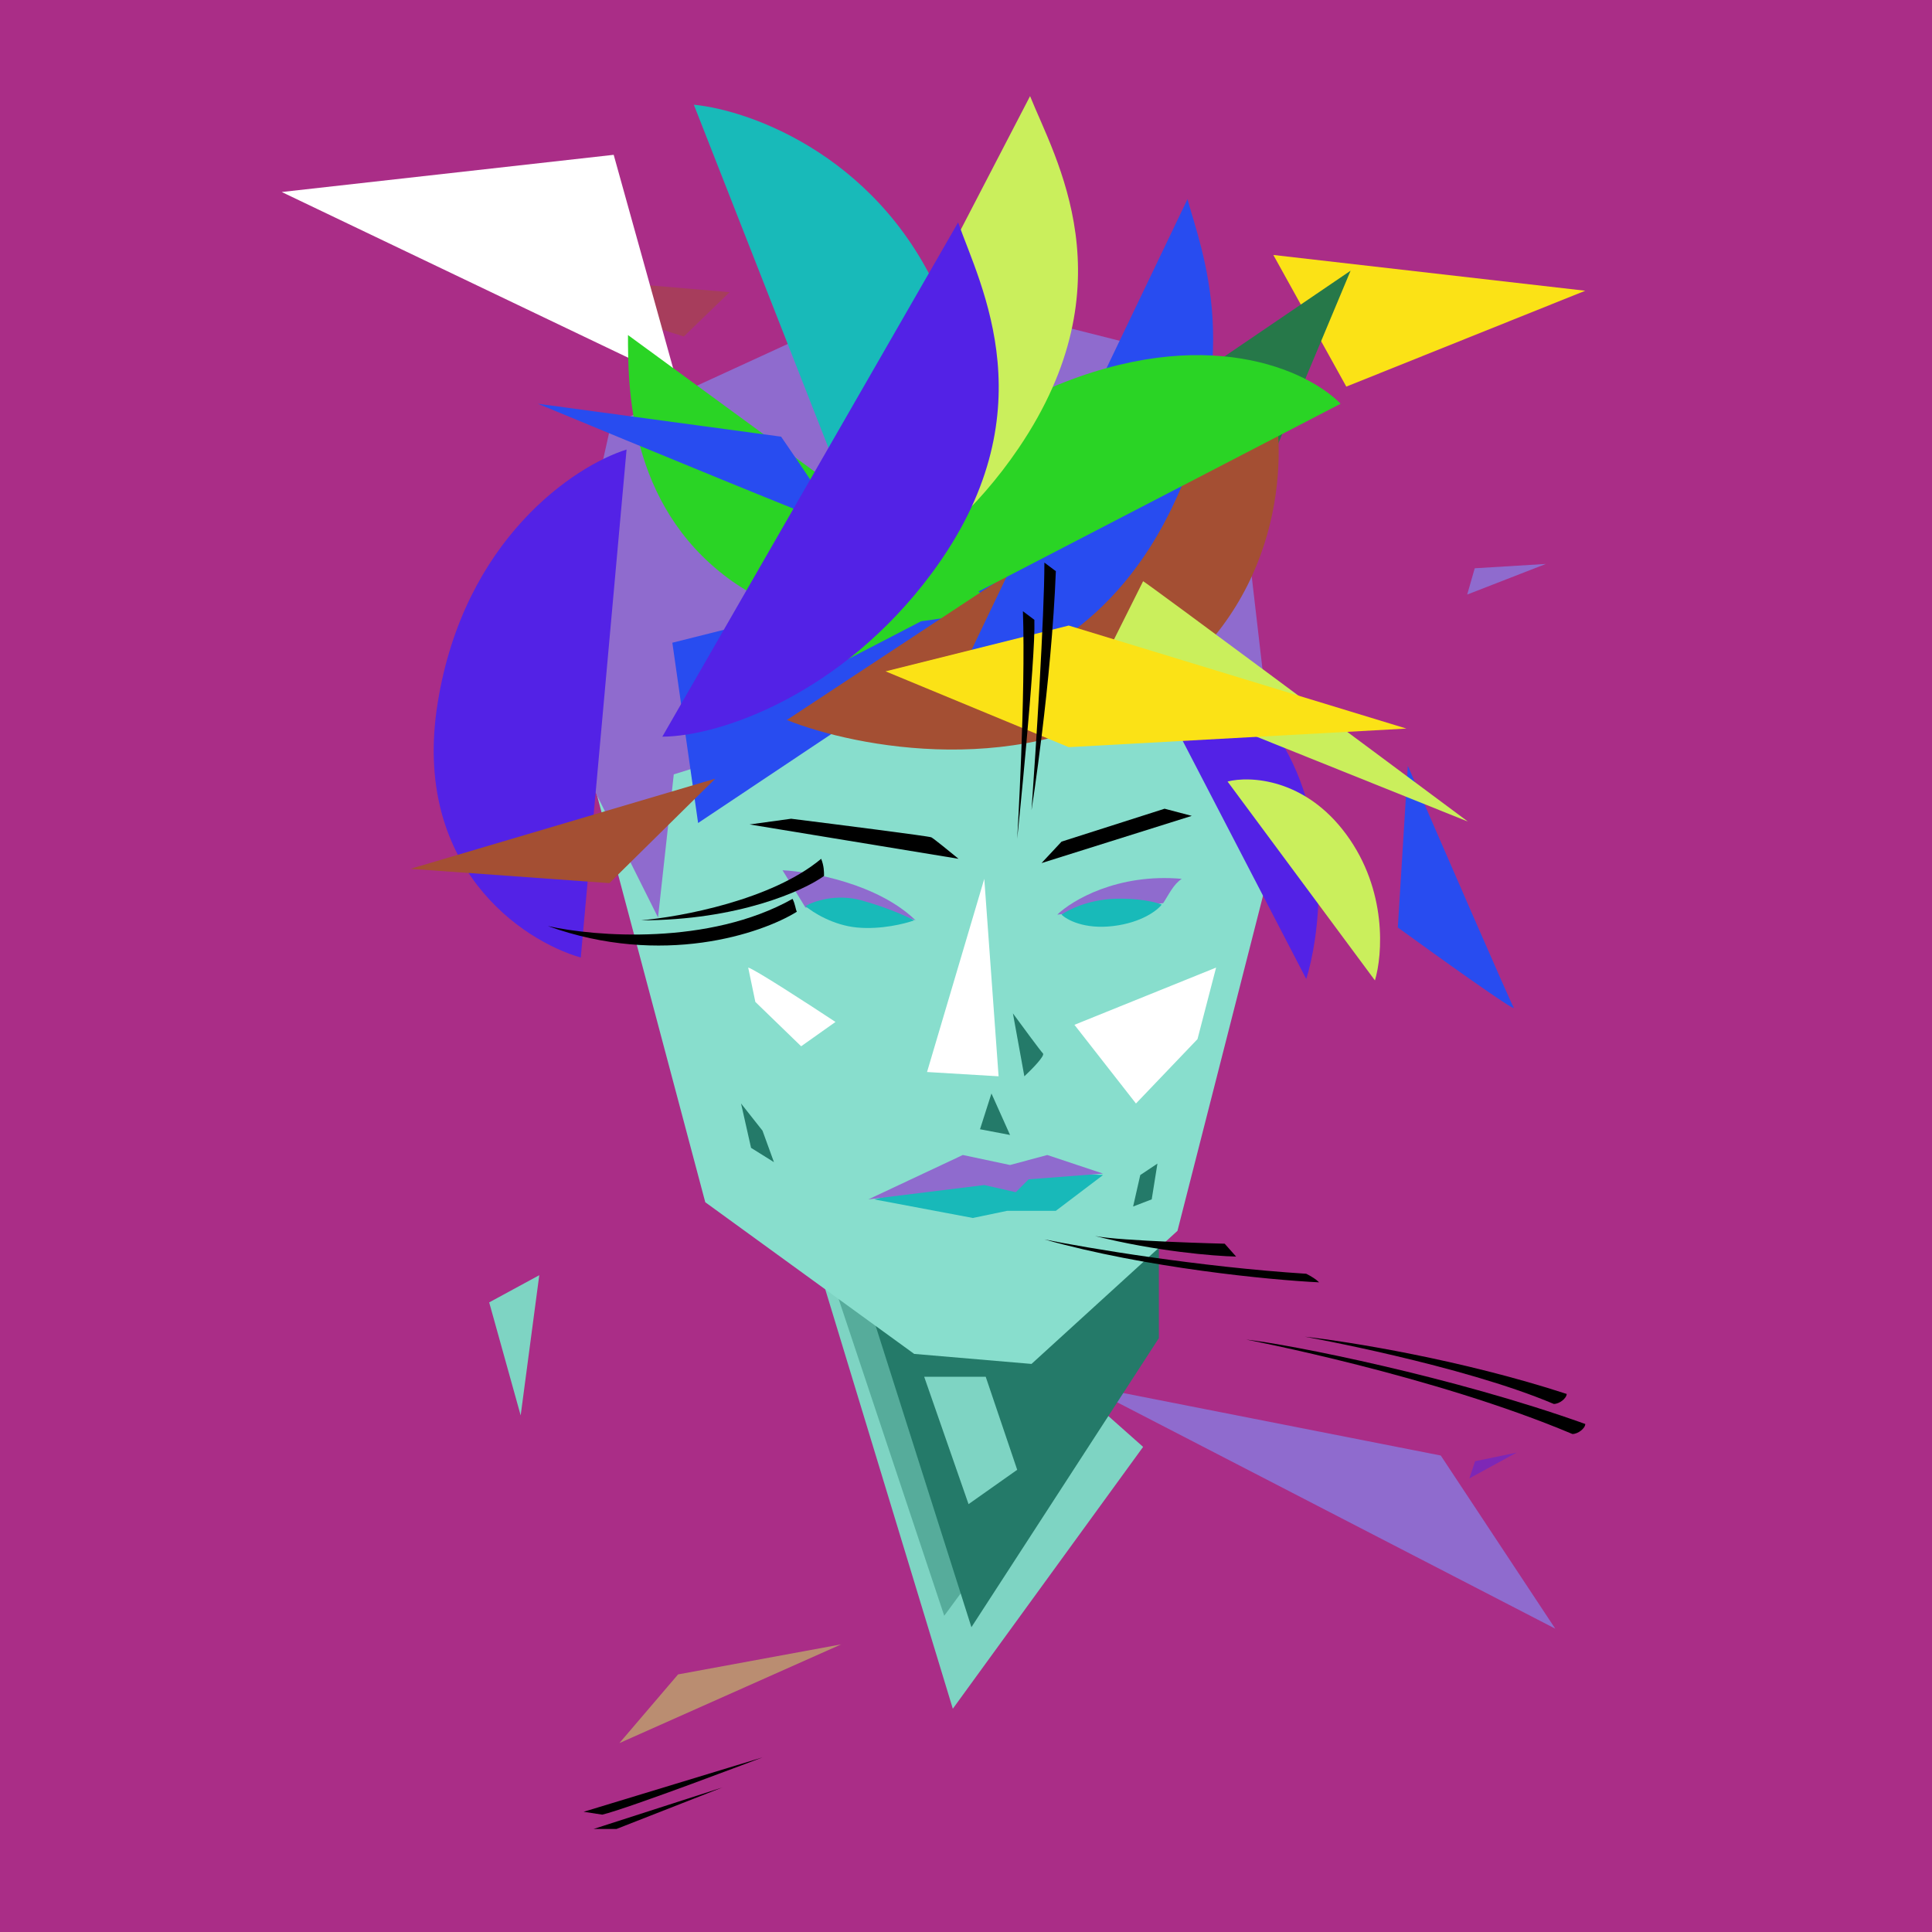 <svg width="220" height="220" viewBox="0 0 220 220" fill="none" xmlns="http://www.w3.org/2000/svg">
<rect x="0" y="0" width="220" height="220" fill="#333333" stroke="none"/>
<g clip-path="url(#clip0_1427_16154)">
<g clip-path="url(#clip1_1427_16154)">
<path d="M-5.5 -4.4H232.1V233.2H-5.5V-4.4Z" fill="#0786E2"/>
<path opacity="0.5" d="M162.556 165.861L111.24 179.842L187.447 181.782L162.556 165.861Z" fill="#F208F6"/>
<path d="M53.155 28.732L26.9 4.4L38.702 50.047L53.155 28.732Z" fill="white"/>
<path d="M158.542 28.391L167.74 30.396L167.092 35.035L158.542 28.391Z" fill="#93DA5F"/>
<path d="M42.553 173.607L52.689 148.035L68.683 149.988L42.553 173.607Z" fill="#ECB1A8"/>
<path opacity="0.5" d="M72.814 197.895L82.557 208.487L77.451 206.701L72.814 197.895Z" fill="#6726B8"/>
<path d="M165.384 173.133L184.537 176.287H161.99L165.384 173.133Z" fill="#F5A26E"/>
<path d="M146.908 113.302L170.583 113.895L182.619 97.562L146.908 113.302Z" fill="#B1FBA3"/>
<path d="M170.098 64.384L176.013 60.463L174.831 63.606L170.098 64.384Z" fill="#F208F6"/>
<path d="M99.338 205.789L78.882 140.141L124.624 142.356L125.128 168.653L99.338 205.789Z" fill="#ECB1A8"/>
<path d="M133.189 159.694V134.098L97.87 154.814L111.205 194.82L133.189 159.694Z" fill="#92574E"/>
<path d="M125.128 168.655L124.02 136.716L86.312 133.145L106.265 193.715L125.128 168.655Z" fill="#C48980"/>
<path d="M109.108 177.908L103.616 160.779L119.284 152.537L120.191 164.424L109.108 177.908Z" fill="#92574E"/>
<path d="M76.745 143.39L59.183 78.863L68.062 51.688L100.601 37.715L125.675 42.691L136.394 60.301L144.966 100.913L132.14 148.302L115.154 162.169L101.516 160.915L76.745 143.39Z" fill="#F6BBB2"/>
<path d="M87.48 100.202L81.668 102.704L106.125 97.701L102.967 97.12L87.48 100.202Z" fill="black"/>
<path d="M132.149 99.542L119.404 97.184L116.15 98.523L134.545 100.748L132.149 99.542Z" fill="black"/>
<path d="M110.801 126.412L109.523 115.479L104.718 125.913L110.801 126.412Z" fill="white"/>
<path d="M94.858 123.112L77.968 111.547L78.927 119.129L87.612 128.102L94.858 123.112Z" fill="white"/>
<path d="M127.863 129.156L122.334 122.79L134.816 117.68L133.699 124.242L127.863 129.156Z" fill="white"/>
<path d="M113.198 126.41L112.608 121.406L114.778 124.64L113.198 126.41Z" fill="#92574E"/>
<path d="M109.411 131.391L110.402 128.436L111.212 131.737L109.411 131.391Z" fill="#92574E"/>
<path d="M84.239 135.066L75.169 124.191L79.763 140.996L89.069 147.278L84.239 135.066Z" fill="#92574E"/>
<path d="M127.708 140.869L126.643 146.629L129.314 143.902L130.865 137.949L127.708 140.869Z" fill="#92574E"/>
<path d="M108.611 146.951L101.169 143.049L118.002 140.617L113.661 146.576L111.136 145.722L108.611 146.951Z" fill="#B9E6B6"/>
<path d="M133.597 103.411C126.106 103.261 121.371 106.642 118.327 109.788L131.958 108.641C132.222 107.686 133.214 104.558 133.597 103.411Z" fill="#F208F6"/>
<path d="M103.533 111.99C97.66 105.057 88.985 103.096 85.565 102.871L87.434 108.964C91.025 109.189 99.957 111.364 103.533 111.99Z" fill="#F208F6"/>
<path d="M126.249 111.303C129.669 110.893 131.479 109.305 131.992 108.621C131.266 107.672 128.584 106.758 125.576 106.895C122.567 107.031 119.096 109.251 118.298 109.821C120.694 111.012 123.187 111.671 126.249 111.303Z" fill="#B9E6B6"/>
<path d="M94.745 107.727C91.218 107.053 88.399 108.111 87.286 108.868C88.035 110.226 90.978 112.434 94.279 112.797C97.579 113.161 102.104 112.883 103.521 112.012C102.564 110.959 99.18 108.574 94.745 107.727Z" fill="#B9E6B6"/>
<path d="M108.874 136.635L101.164 143.052L118 140.619L114.626 136.062L111.384 138.759L108.874 136.635Z" fill="#F208F6"/>
<path d="M64.467 49.758L57.193 72.727L62.129 92.65L70.36 108.346L72.976 88.47L126.823 76.886V70.187L144.774 100.641L141.372 56.283L126.823 41.659L97.805 34.775L64.467 49.758Z" fill="#F208F6"/>
<path d="M70.932 115.004L66.546 53.48C60.334 55.418 49.936 70.358 49.227 84.043C48.061 106.564 63.091 113.719 70.932 115.004Z" fill="#F5A26E"/>
<path d="M58.485 92.371L41.033 97.199L77.31 107.563L58.485 92.371Z" fill="#101BE3"/>
<path d="M126.816 76.303L161.891 106.116C161.496 101.229 158.546 89.605 149.908 82.2C141.27 74.795 130.914 75.183 126.816 76.303Z" fill="#F5A26E"/>
<path d="M169.464 103.692L144.522 87.794C146.779 86.198 153.041 84.13 160.036 88.628C167.03 93.127 169.235 100.545 169.464 103.692Z" fill="#6726B8"/>
<path d="M137.027 117.798C137.811 102.26 139.981 80.579 139.981 80.579L123.57 42.643L137.027 117.798Z" fill="#6726B8"/>
<path d="M75.069 34.465L67.013 44.861L73.209 73.918L75.069 34.465Z" fill="#B1FBA3"/>
<path d="M83.857 79.322L77.31 16.105C83.911 18.56 97.765 27.689 100.126 46.565C102.251 63.551 89.844 75.189 83.857 79.322Z" fill="#101BE3"/>
<path d="M157.054 53.022L87.751 87.789C87.105 80.449 98.9 58.765 115.111 49.511C131.449 40.184 149.838 47.328 157.054 53.022Z" fill="#C5930F"/>
<path d="M100.301 71.12L128.719 15.279C134.003 21.977 139.59 36.618 130.358 55.082C123.077 69.645 106.228 70.949 100.301 71.12Z" fill="#B9E6B6"/>
<path d="M128.552 74.646C112.082 86.379 96.444 82.356 91.872 79.333L143.823 36.086C144.803 43.747 145.023 62.913 128.552 74.646Z" fill="#6726B8"/>
<path d="M121.612 67.858L73.69 37.157C73.69 42.717 74.005 55.044 88.692 65.413C102.885 75.432 116.31 72.471 121.612 67.858Z" fill="#F5A26E"/>
<path d="M103.759 70.5L101.981 82.354L100.697 89.169L155.222 63.685L103.759 70.5Z" fill="#93DA5F"/>
<path d="M73.966 97.062L73.645 77.191L131.994 70.928L73.966 97.062Z" fill="#B1FBA3"/>
<path d="M157.939 147.552C157.499 160.78 159.181 174.366 160.077 179.506C160.077 179.506 158.095 160.5 159.516 148.697C159.326 148.04 158.431 147.409 157.939 147.552Z" fill="black"/>
<path d="M160.767 144.419C159.725 161.097 161.459 181.005 162.354 186.145C162.354 186.145 160.227 163.443 162.345 145.564C162.154 144.907 161.259 144.276 160.767 144.419Z" fill="black"/>
<path d="M71.675 205.306L73.086 202.962L69.402 218.702L71.675 205.306Z" fill="black"/>
<path d="M74.02 204.719L75.459 202.991L70.008 224.652C70.008 224.652 73.039 207.786 74.02 204.719Z" fill="black"/>
<path d="M133.04 161.881C133.05 162.052 133.051 162.195 133.043 162.307C133.042 162.165 133.041 162.023 133.04 161.881C132.863 158.811 129.971 146.673 129.971 146.673L131.109 144.957C131.727 147.513 132.96 154.414 133.04 161.881Z" fill="black"/>
<path d="M130.953 136.335C133.446 148.974 134.678 162.465 134.982 167.631C135.177 154.988 132.776 140.333 131.552 134.585C131.308 135.003 131.109 135.586 130.953 136.335Z" fill="black"/>
<path d="M82.743 118.151C72.082 113.969 64.291 102.687 61.728 97.569C66.57 111.276 77.177 117.915 81.876 119.522C82.032 119.173 82.43 118.849 82.743 118.151Z" fill="black"/>
<path d="M88.615 117.766C81.08 116.328 72.593 109.148 69.291 105.738C76.647 114.74 84.324 118.55 87.242 119.329C87.639 119.005 88.169 118.572 88.615 117.766Z" fill="black"/>
<path d="M122.897 67.624L121.78 66.329C120.405 72.609 115.986 87.987 113.948 94.892C113.948 94.892 119.542 80.541 122.897 67.624Z" fill="black"/>
<path d="M119.147 72.752L118.03 71.457C116.206 81.383 111.545 97.864 111.545 97.864C111.545 97.864 118.314 77.353 119.147 72.752Z" fill="black"/>
<path d="M-5.5 -4.4H232.1V233.2H-5.5V-4.4Z" fill="#E28A07"/>
<path opacity="0.5" d="M164.236 175.464L184.679 171.954L186.773 166.535L164.236 175.464Z" fill="#A53794"/>
<path d="M65.426 22.65L70.155 45.733L71.698 25.992L65.426 22.65Z" fill="#C92127"/>
<path d="M53.295 46.967L40.904 53.907L53.295 53.907V46.967Z" fill="#A6C1E2"/>
<path d="M154.559 39.674L164.361 27.096L162.047 39.674H154.559Z" fill="#D7C086"/>
<path d="M28.976 138.408L32.806 125.76L60.739 129.72L28.976 138.408Z" fill="#A7CFE4"/>
<path d="M66.284 167.998L53.797 165.883L80.46 190.853L66.284 167.998Z" fill="#961E1F"/>
<path d="M177.909 163.236L132.309 188.207L158.123 161.438L177.909 163.236Z" fill="#74295E"/>
<path d="M165.306 104.871L155.837 95.981L176.221 102.992L165.306 104.871Z" fill="#4F2A5F"/>
<path d="M174.224 58.764L164.611 59.615L172.015 60.667L174.224 58.764Z" fill="#8E2F92"/>
<path d="M98.774 25.413L97.301 20.658L88.763 35.677L98.774 25.413Z" fill="#985AA4"/>
<path d="M107.63 198.261L88.736 145.209L105.806 148.377L129.16 164.872L107.63 198.261Z" fill="#C3E4F8"/>
<path d="M140.412 148.083L137.185 121.645L105.665 144.919L119.391 186.097L140.412 148.083Z" fill="#5682B8"/>
<path d="M131.034 155.011L131.69 120.775L96.848 134.132L113.401 182.22L131.034 155.011Z" fill="#88B3DF"/>
<path d="M116.333 169.902L110.878 154.241L122.818 142.803L126.689 154.241L116.333 169.902Z" fill="#C3E4F8"/>
<path d="M79.634 138.81L67.446 88.546L74.661 49.119L107.744 35.988L140.124 45.248L146.006 60.615L143.109 101.169L134.844 142.907L118.802 157.074L104.427 156.588L79.634 138.81Z" fill="#ACD2EF"/>
<path d="M88.977 91.109L84.439 92.049L108.456 97.52L105.542 93.929L88.977 91.109Z" fill="black"/>
<path d="M133.127 90.363L120.388 93.832L118.866 97.013L134.78 91.044L133.127 90.363Z" fill="black"/>
<path d="M115.432 122.548L111.829 99.91L105.68 120.945L115.432 122.548Z" fill="#DDEDF9"/>
<path d="M100.277 117.804C96.992 115.633 79.361 103.779 78.657 103.639L80.406 113.003L92.08 124.886L100.277 117.804Z" fill="#DDEDF9"/>
<path d="M130.082 125.564L122.515 115.885L139.397 108.312L138.098 116.917L130.082 125.564Z" fill="#DDEDF9"/>
<path d="M118.451 122.059L116.79 115.891C117.905 117.416 120.451 120.116 120.451 120.116C120.451 120.116 119.331 121.238 118.451 122.059Z" fill="#5682B8"/>
<path d="M112.799 129.597L114.181 125.062L115.509 130.214L112.799 129.597Z" fill="#5682B8"/>
<path d="M89.508 127.799L75.039 113.131L82.102 138.714L98.895 149.72L89.508 127.799Z" fill="#5682B8"/>
<path d="M129.971 131.411L126.833 146.111L133.763 139.798L136.627 125.031L129.971 131.411Z" fill="#5682B8"/>
<path d="M109.834 140.502L100.087 136.747L115.133 133.068L125.04 133.911L119.046 139.713L114.483 138.811L109.834 140.502Z" fill="#6EA2CE"/>
<path d="M135.138 96.945C127.618 97.139 122.204 100.446 120.388 103.266L133.678 101.932C134.004 100.9 134.944 97.885 135.138 96.945Z" fill="#5A266B"/>
<path d="M105.578 104.435C100.933 99.93 95.288 97.272 88.576 97.033L90.497 102.056C94.193 102.232 100.475 102.499 105.578 104.435Z" fill="#5A266B"/>
<path d="M127.929 105.515C128.641 105.336 133.083 102.53 133.611 101.826C132.907 101.532 130.267 101.1 127.17 101.24C124.073 101.381 121.003 102.814 120.182 103.4C120.827 104.045 126.45 105.553 127.929 105.515Z" fill="#BA2462"/>
<path d="M98.153 101.516C95.056 100.672 91.732 101.821 90.734 102.408C91.614 103.17 94.359 105.468 96.747 106.529C99.797 106.344 104.28 104.712 105.395 104.302C104.515 103.833 101.25 102.361 98.153 101.516Z" fill="#BA2462"/>
<path d="M110.566 130.106L100.085 136.754L111.496 135.515L114.68 136.078L117.13 134.923L125.047 133.909L119.975 129.852L115.637 131.88L110.566 130.106Z" fill="#662873"/>
<path d="M68.511 100.001L73.016 112.192L79.907 90.549L129.451 72.427L127.629 61.621L137.679 85.067V67.091L157.872 61.99C157.872 61.99 145.401 46.615 129.108 55.431L100.345 48.873L75.844 59.719L68.511 100.001Z" fill="#E14E4C"/>
<path d="M67.163 52.465L73.232 106.369C66.013 105.048 54.62 100.388 52.288 83.092C49.886 65.272 60.322 55.851 67.163 52.465Z" fill="#893C96"/>
<path d="M73.908 93.581L78.118 73.098H131.145L73.908 93.581Z" fill="#2A266A"/>
<path d="M80.953 127.274L66.228 91.08C62.015 92.946 60.7 103.918 64.228 112.637C69.391 125.397 76.471 127.274 80.953 127.274Z" fill="#D7C086"/>
<path d="M63.62 86.853L55.636 110.574L65.572 99.749L63.62 86.853Z" fill="#D22027"/>
<path d="M88.796 81.405L103.22 35.484C97.194 35.484 85.337 39.45 81.349 53.179C77.632 65.974 84.987 78.635 88.796 81.405Z" fill="#E14F4B"/>
<path d="M101.024 71.469L125.24 85.155L155.677 88.602L130.408 77.115L101.024 71.469Z" fill="#D7C086"/>
<path d="M106.282 66.512L148.069 36.478C149.77 43.869 144.896 54.515 135.894 61.403C125.937 69.023 114.788 69.914 106.282 66.512Z" fill="#312564"/>
<path d="M92.585 48.988L73.754 109.862C68.708 106.517 59.865 94.615 64.59 75.788C70.865 50.781 86.576 50.052 92.585 48.988Z" fill="#C62D74"/>
<path d="M112.329 59.635C98.681 75.35 84.66 75.436 79.356 73.514L120.901 17.703C123.731 25.132 125.978 43.92 112.329 59.635Z" fill="#D62B27"/>
<path d="M127.654 68.875L144.857 111.366C146.383 106.556 150.131 96.974 143.777 84.601C138.815 74.939 131.995 69.403 127.654 68.875Z" fill="#8F3B96"/>
<path d="M153.723 112.782L140.16 89.863C143.018 90.104 148.433 92.835 151.28 98.228C153.896 103.186 154.661 109.673 153.723 112.782Z" fill="#DB3327"/>
<path d="M132.131 78.552L108.778 76.255L134.428 69.555L163.43 81.902L132.131 78.552Z" fill="#DB3127"/>
<path d="M89.729 66.051L70.337 86.853L95.689 69.337L89.729 66.051Z" fill="#F39A32"/>
<path d="M101.349 67.207L135.523 24.921C140.832 34.305 141.207 45.451 132 56.211C120.82 69.276 108.499 68.237 101.349 67.207Z" fill="#BF3275"/>
<path d="M81.213 60.079L120.154 39.539C120.923 46.43 117.534 54.601 108.229 60.079C96.36 67.066 85.232 63.142 81.213 60.079Z" fill="#843694"/>
<path d="M146.873 77.593L167.93 68.596L116.789 61.154L112.896 64.313L146.873 77.593Z" fill="#995CA5"/>
<path d="M183.854 154.244C171.437 159.847 159.652 167.572 155.312 170.734C155.312 170.734 171.965 160.27 183.513 156.221C184.033 155.747 184.209 154.634 183.854 154.244Z" fill="black"/>
<path d="M188.033 155.435C172.155 162.049 154.555 172.693 150.215 175.855C150.215 175.855 170.216 163.578 187.692 157.412C188.212 156.938 188.388 155.825 188.033 155.435Z" fill="black"/>
<path d="M70.14 214.034L68.222 211.973L82.748 220.09L70.14 214.034Z" fill="black"/>
<path d="M70.228 211.546L68.927 209.632L88.808 221.179C88.808 221.179 72.984 213.388 70.228 211.546Z" fill="black"/>
<path d="M134.531 159.566C134.441 159.718 134.361 159.841 134.29 159.932C134.371 159.81 134.451 159.688 134.531 159.566C136.14 156.84 140.627 144.806 140.627 144.806L142.583 143.991C141.646 146.53 138.744 153.136 134.531 159.566Z" fill="black"/>
<path d="M147.393 136.528C142.277 148.762 135.597 161.001 132.896 165.592C140.31 154.896 146.659 140.991 148.907 135.375C148.46 135.593 147.955 135.977 147.393 136.528Z" fill="black"/>
<path d="M77.84 119.864C71.201 110.124 71.119 96.012 71.907 90.174C68.075 104.637 73.244 116.435 76.308 120.527C76.643 120.321 77.169 120.275 77.84 119.864Z" fill="black"/>
<path d="M83.053 122.947C77.48 117.355 74.427 106.327 73.597 101.512C74.632 113.433 78.95 121.125 80.979 123.48C81.505 123.435 82.207 123.374 83.053 122.947Z" fill="black"/>
<path d="M109.249 71.859L107.778 72.825C114.003 75.069 129.106 81.638 135.88 84.642C135.88 84.642 121.982 77.011 109.249 71.859Z" fill="black"/>
<path d="M113.981 76.372L112.51 77.338C122.397 80.529 138.592 87.492 138.592 87.492C138.592 87.492 118.566 77.838 113.981 76.372Z" fill="black"/>
<path d="M0 0H220V220H0V0Z" fill="#AA2D87"/>
<path opacity="0.5" d="M167.971 166.39L167.319 168.345L172.696 165.412L167.971 166.39Z" fill="#5322E6"/>
<path opacity="0.5" d="M83.08 33.27L54.402 30.826L77.866 38.321L83.08 33.27Z" fill="#A44F33"/>
<path d="M69.882 17.629L32.08 21.865L77.051 43.373L69.882 17.629Z" fill="white"/>
<path d="M153.306 44.024L144.996 29.033L180.517 33.107L153.306 44.024Z" fill="#FBE216"/>
<path d="M59.29 161.177L55.705 148.305L61.408 145.209L59.29 161.177Z" fill="#7ED4C3"/>
<path opacity="0.5" d="M77.213 190.668L70.532 198.489L95.788 187.246L77.213 190.668Z" fill="#CAEF5C"/>
<path d="M177.097 185.458L123.49 157.758L164.062 165.742L177.097 185.458Z" fill="#8F6BCE"/>
<path d="M159.172 105.615L160.312 87.203C164.169 96.111 171.979 114.088 172.37 114.74C172.761 115.392 163.734 108.928 159.172 105.615Z" fill="#284CF0"/>
<path d="M167.93 64.71L176.03 64.217L167.072 67.703L167.93 64.71Z" fill="#8F6BCE"/>
<path opacity="0.5" d="M99.066 27.621L86.989 21.346L93.852 32.672L99.066 27.621Z" fill="#A44F33"/>
<path d="M108.498 194.577L92.692 142.6L108.498 145.533L130.168 164.759L108.498 194.577Z" fill="#7ED4C3"/>
<path d="M118.438 169.162L112.572 152.379L94.811 145.861L107.521 183.989L118.438 169.162Z" fill="#56AC9B"/>
<path d="M131.962 152.377V138.527L97.256 143.253L110.617 185.291L131.962 152.377Z" fill="#247A69"/>
<path d="M110.29 171.279L105.239 156.777H112.246L115.83 167.368L110.29 171.279Z" fill="#7ED4C3"/>
<path d="M80.31 136.9L66.786 86.062L73.467 49.557L104.099 37.398L134.08 45.972L139.527 60.201L145.812 94.21L134.08 140.158L117.46 155.312L104.099 154.171L80.31 136.9Z" fill="#88DECD"/>
<path d="M90.086 93.231L85.36 93.882L109.149 97.793C108.226 97.032 106.314 95.479 106.054 95.349C105.793 95.218 95.3 93.882 90.086 93.231Z" fill="black"/>
<path d="M132.613 92.09L120.882 95.837L118.601 98.281L135.709 92.904L132.613 92.09Z" fill="black"/>
<path d="M113.711 122.56L112.082 100.074L105.564 122.071L113.711 122.56Z" fill="white"/>
<path d="M95.138 116.371C92.096 114.362 85.85 110.31 85.198 110.18L86.013 114.09L91.227 119.141L95.138 116.371Z" fill="white"/>
<path d="M129.354 125.659L122.348 116.697L138.479 110.18L136.36 118.327L129.354 125.659Z" fill="white"/>
<path d="M116.645 122.562L115.342 115.393C116.374 116.805 118.503 119.694 118.764 119.955C119.024 120.216 117.46 121.802 116.645 122.562Z" fill="#247A69"/>
<path d="M111.595 128.589L112.898 124.516L115.016 129.241L111.595 128.589Z" fill="#247A69"/>
<path d="M86.828 128.752L84.384 125.656L85.524 130.707L88.131 132.337L86.828 128.752Z" fill="#247A69"/>
<path d="M129.844 133.804L129.029 137.388L131.148 136.573L131.799 132.5L129.844 133.804Z" fill="#247A69"/>
<path d="M110.779 138.692L99.536 136.574L113.549 133.152L125.606 133.804L120.229 137.878H114.689L110.779 138.692Z" fill="#18B9B9"/>
<path d="M134.568 100.075C127.269 99.423 122.076 102.519 120.393 104.149L132.45 102.845C133.102 101.867 133.591 100.727 134.568 100.075Z" fill="#8F6BCE"/>
<path d="M104.262 104.801C99.96 100.629 92.367 99.261 89.108 99.098L91.715 103.334C95.137 103.497 99.537 103.008 104.262 104.801Z" fill="#8F6BCE"/>
<path d="M126.747 105.451C130.005 105.06 131.798 103.658 132.287 103.007C131.635 102.735 129.614 102.225 126.747 102.355C123.879 102.485 121.641 103.604 120.881 104.147C121.478 104.745 123.488 105.842 126.747 105.451Z" fill="#18BAB9"/>
<path d="M98.07 102.521C95.202 101.739 92.638 102.629 91.715 103.173C92.529 103.879 94.843 105.356 97.581 105.616C100.318 105.877 103.066 105.182 104.098 104.802C103.284 104.367 100.937 103.303 98.07 102.521Z" fill="#18BAB9"/>
<path d="M109.639 131.521L98.885 136.573L112.083 134.943L115.668 135.758L117.134 134.291L125.607 133.64L119.252 131.521L115.016 132.662L109.639 131.521Z" fill="#8F6BCE"/>
<path d="M62.548 79.706L74.931 104.473L76.724 88.179L124.954 73.188L122.51 61.131L145.321 89.645L139.781 41.904L103.609 32.779L69.554 48.422L62.548 79.706Z" fill="#8F6BCE"/>
<path d="M102.471 71.723L79.008 11.924C85.688 12.576 100.744 18.083 107.522 34.898C114.3 51.714 106.979 66.454 102.471 71.723Z" fill="#18BAB9"/>
<path d="M79.494 93.718L76.561 73.188L130.494 59.664L79.494 93.718Z" fill="#284CF0"/>
<path d="M66.134 109.035L71.348 51.191C65.428 53.038 52.838 61.391 49.84 80.032C46.842 98.672 59.453 107.134 66.134 109.035Z" fill="#5322E6"/>
<path d="M81.449 88.668L46.743 98.933L69.392 100.563L81.449 88.668Z" fill="#A44F33"/>
<path d="M113.385 68.787L71.51 38.154C71.51 43.966 71.51 57.381 82.915 65.854C92.77 73.174 107.031 71.231 113.385 68.787Z" fill="#2AD425"/>
<path d="M113.06 58.524L110.941 66.182L144.181 53.799L153.794 30.824L113.06 58.524Z" fill="#267849"/>
<path d="M89.597 81.987L144.996 45.488C146.571 52.332 146.071 68.561 131.472 78.728C116.873 88.895 97.472 85.137 89.597 81.987Z" fill="#A44F33"/>
<path d="M109.149 77.1L135.22 22.678C136.849 28.598 141.9 40.927 133.101 58.524C126.162 72.403 114.798 76.937 109.149 77.1Z" fill="#284CF0"/>
<path d="M119.578 44.185C137.306 36.625 149.016 42.23 152.655 45.977L95.463 75.632C96.115 68.3 101.85 51.745 119.578 44.185Z" fill="#2AD425"/>
<path d="M128.539 72.535L148.744 111.478C150.156 107.024 151.742 95.705 146.788 86.059C141.835 76.413 132.558 73.024 128.539 72.535Z" fill="#5322E6"/>
<path d="M156.565 111.641L139.782 88.992C142.335 88.34 148.614 88.634 153.306 95.021C157.999 101.408 157.434 108.762 156.565 111.641Z" fill="#CAEF5C"/>
<path d="M167.156 93.555C155.262 84.702 131.212 66.833 130.169 66.182L124.955 76.61L167.156 93.555Z" fill="#CAEF5C"/>
<path d="M121.696 85.082L100.84 76.447L121.696 71.232L160.15 82.964L121.696 85.082Z" fill="#FBE216"/>
<path d="M88.946 49.724L61.246 45.977C72.38 50.593 94.779 59.826 95.3 59.826C95.822 59.826 91.281 53.092 88.946 49.724Z" fill="#284CF0"/>
<path d="M86.175 70.907L117.296 10.945C120.121 18.006 128.702 32.29 115.993 51.028C106.437 65.117 92.855 70.581 86.175 70.907Z" fill="#CAEF5C"/>
<path d="M75.42 83.886L109.102 25.325C111.619 32.501 119.575 47.142 106.069 65.314C95.913 78.977 82.109 83.849 75.42 83.886Z" fill="#5322E6"/>
<path d="M178.4 158.73C166.408 154.82 153.525 152.756 148.582 152.213C148.582 152.213 166.505 155.439 176.933 159.871C177.585 159.871 178.4 159.219 178.4 158.73Z" fill="black"/>
<path d="M180.518 162.152C165.528 156.775 146.844 153.082 141.901 152.539C141.901 152.539 163.246 156.613 179.052 163.293C179.703 163.293 180.518 162.641 180.518 162.152Z" fill="black"/>
<path d="M70.209 208.264H67.602L82.266 203.539L70.209 208.264Z" fill="black"/>
<path d="M68.578 206.637L66.46 206.311L86.827 200.119C86.827 200.119 71.565 205.931 68.578 206.637Z" fill="black"/>
<path d="M124.696 140.745C124.535 140.713 124.403 140.679 124.303 140.645C124.434 140.678 124.565 140.712 124.696 140.745C127.567 141.33 139.456 141.622 139.456 141.622L140.76 143.089C138.254 143.035 131.596 142.49 124.696 140.745Z" fill="black"/>
<path d="M148.744 145.045C136.491 144.263 123.76 142.112 118.926 141.135C130.527 144.394 144.616 145.751 150.21 146.023C149.884 145.697 149.395 145.371 148.744 145.045Z" fill="black"/>
<path d="M90.249 102.355C80.734 107.7 67.709 106.646 62.387 105.451C75.422 110.144 86.719 106.32 90.738 103.822C90.575 103.496 90.575 103.007 90.249 102.355Z" fill="black"/>
<path d="M93.508 97.793C87.903 102.486 77.486 104.419 72.978 104.799C84.057 104.799 91.498 101.432 93.834 99.748C93.834 99.26 93.834 98.608 93.508 97.793Z" fill="black"/>
<path d="M120.231 65.042L118.927 64.064C118.927 70.191 117.95 85.409 117.461 92.253C117.461 92.253 119.742 77.751 120.231 65.042Z" fill="black"/>
<path d="M117.785 70.581L116.482 69.603C116.808 79.217 115.83 95.511 115.83 95.511C115.83 95.511 117.948 75.035 117.785 70.581Z" fill="black"/>
</g>
</g>
<defs>
<clipPath id="clip0_1427_16154">
<rect width="220" height="220" fill="white"/>
</clipPath>
<clipPath id="clip1_1427_16154">
<rect width="220" height="220" fill="white"/>
</clipPath>
</defs>
</svg>
